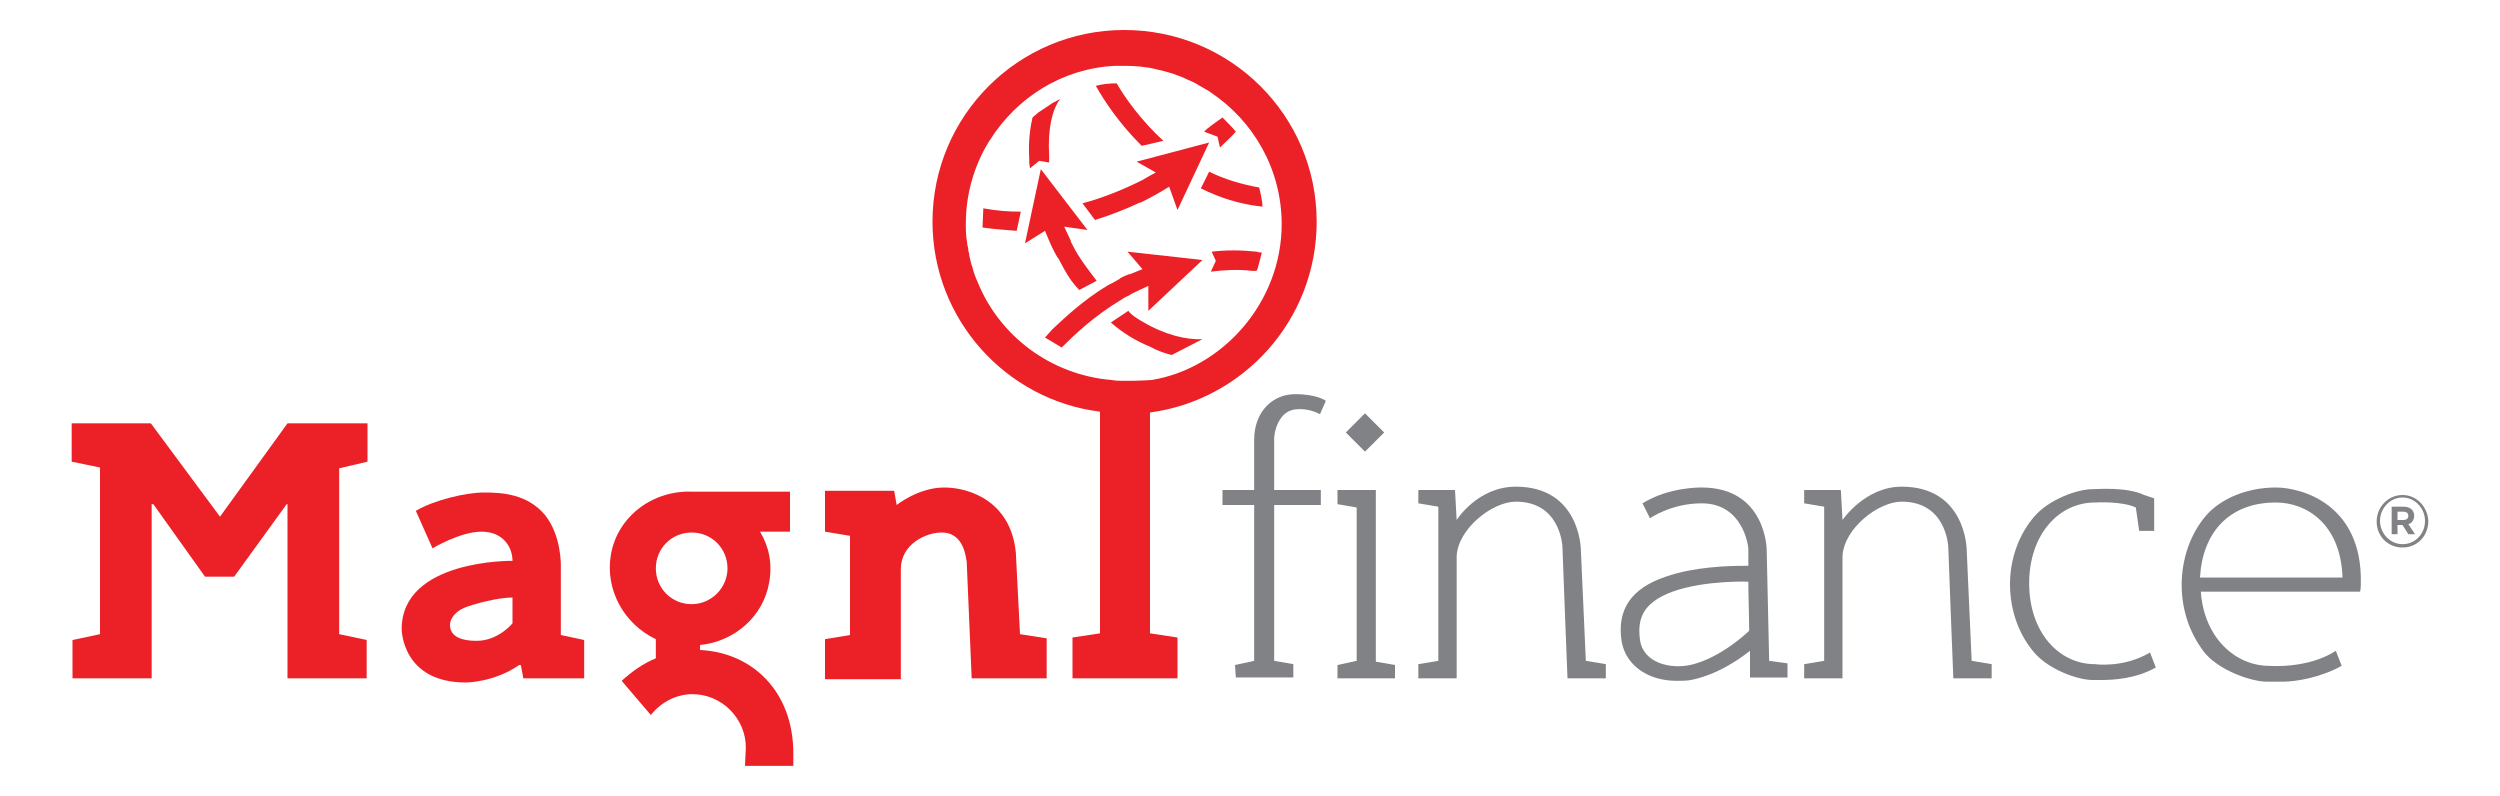 <?xml version="1.0" encoding="utf-8"?>
<!-- Generator: Adobe Illustrator 19.0.0, SVG Export Plug-In . SVG Version: 6.00 Build 0)  -->
<svg version="1.1" baseProfile="tiny" id="Layer_1" xmlns="http://www.w3.org/2000/svg" xmlns:xlink="http://www.w3.org/1999/xlink"
	 x="0px" y="0px" viewBox="-147 373.4 300 95.5" xml:space="preserve">
<g>
	<polygon fill="#EC2027" points="-128.8,454.8 -138.3,454.8 -138.3,450.2 -135,449.5 -135,429.5 -138.4,428.8 -138.4,424.2 
		-128.9,424.2 -120.6,435.4 -112.5,424.2 -102.9,424.2 -102.9,428.8 -106.3,429.6 -106.3,449.5 -103,450.2 -103,454.8 -112.5,454.8 
		-112.5,433.9 -112.6,433.9 -118.9,442.6 -122.4,442.6 -128.6,433.9 -128.8,433.9 	"/>
	<path fill="#EC2027" d="M-79.7,449.6v-8.3c0,0,0.1-3.6-1.9-6.1c-2.1-2.5-5.1-2.7-7.3-2.7c-2.2,0-6,0.9-8.2,2.2l2,4.5
		c0,0,3.3-2,5.9-2c2.6,0,3.7,1.9,3.7,3.5c0,0-13.3-0.2-13.3,8.2c0,0,0,6.4,7.7,6.4c0,0,3.4,0,6.4-2.1h0.2l0.3,1.6h7.3v-4.6
		L-79.7,449.6z M-85.5,448.2c0,0-1.7,2.1-4.3,2.1c-2.6,0-3.2-1-3.2-1.9s0.8-1.7,1.8-2.1s3.9-1.2,5.7-1.2
		C-85.5,445.2-85.5,448.2-85.5,448.2z"/>
	<path fill="#EC2027" d="M-72.3,455.8"/>
	<path fill="#EC2027" d="M-63,451.4v-0.6c4.1-0.4,7.6-3.4,8.3-7.5c0.4-2.2,0-4.3-1.1-6.1h3.6v-4.8h-11.7c-4.7-0.2-9,2.9-9.8,7.6
		c-0.7,4.2,1.6,8.3,5.4,10.1v2.3c-1.5,0.6-2.9,1.6-4.1,2.7l3.5,4.1c1.2-1.5,3-2.5,5-2.5c3.5,0,6.4,2.9,6.4,6.4l-0.1,2.2h5.8v-1.5
		C-51.8,456.4-56.7,451.7-63,451.4z M-64,445.9c-2.4,0-4.3-1.9-4.3-4.3s1.9-4.3,4.3-4.3c2.4,0,4.3,1.9,4.3,4.3
		C-59.7,443.9-61.6,445.9-64,445.9z"/>
	<path fill="#EC2027" d="M-34,437.3c-1.9,0-4.9,1.4-4.9,4.4c0,1.2,0,13.2,0,13.2H-48v-4.8l3-0.5v-11.9l-3-0.5v-4.9h8.3l0.3,1.7
		c0,0,2.6-2.1,5.7-2.1s8,1.7,8.6,7.8l0.5,9.8l3.2,0.5v4.8h-9l-0.6-14.1C-31.1,440.8-31.1,437.3-34,437.3z"/>
	<g>
		<path fill="#808285" d="M141.3,432.8c-1.7,0-3.1,1.4-3.1,3.2c0,1.7,1.3,3.1,3.1,3.1s3.1-1.4,3.1-3.2
			C144.3,434.2,143,432.8,141.3,432.8z M141.3,438.7c-1.5,0-2.7-1.3-2.7-2.8s1.2-2.8,2.7-2.8s2.7,1.3,2.7,2.8
			C144,437.5,142.8,438.7,141.3,438.7z"/>
		<path fill="#808285" d="M142,436.3c0.4-0.1,0.7-0.5,0.7-1c0-0.7-0.5-1.1-1.3-1.1H140v3.3h0.7v-1.1h0.6l0.7,1.1h0.8L142,436.3z
			 M141.4,435.8h-0.7v-1h0.7c0.4,0,0.6,0.2,0.6,0.5C142,435.6,141.8,435.8,141.4,435.8z"/>
		<path fill="#808285" d="M1.2,453.2l2.3-0.5V434h-3.8v-1.8h3.8c0,0,0-2.5,0-6s2.3-5.5,4.9-5.5c2.7,0,3.7,0.8,3.7,0.8l-0.7,1.6
			c-1.3-0.7-2.6-0.6-2.6-0.6c-2.5,0-2.9,3-2.9,3.5c0,0.6,0,6.2,0,6.2h5.6v1.8H5.9v18.7l2.3,0.4v1.6H1.3L1.2,453.2L1.2,453.2z"/>
		<g>
			<g>
				<polygon fill="#808285" points="18.1,432.2 13.5,432.2 13.5,433.9 15.8,434.3 15.8,452.7 13.5,453.2 13.5,454.8 20.4,454.8 
					20.4,453.2 18.1,452.8 				"/>
				<polygon fill="#808285" points="19.1,425.3 16.8,423 14.5,425.3 16.8,427.6 				"/>
			</g>
		</g>
		<path fill="#808285" d="M74.1,435.8l-0.2-3.6h-4.4v1.6l2.4,0.4v18.5l-2.4,0.4v1.7h4.6v-14.7c0.2-3.3,4.3-6.5,7.1-6.5
			c5.2,0,5.6,5,5.6,5.6c0,0.5,0.6,15.6,0.6,15.6h4.6v-1.7l-2.4-0.4l-0.6-13.4c0,0-0.1-7.5-7.8-7.5C76.8,431.8,74.1,435.8,74.1,435.8
			z"/>
		<path fill="#808285" d="M27.8,435.8l-0.2-3.6h-4.4v1.6l2.4,0.4v18.5l-2.4,0.4v1.7h4.6v-14.7c0.2-3.3,4.3-6.5,7.1-6.5
			c5.2,0,5.6,5,5.6,5.6c0,0.5,0.6,15.6,0.6,15.6h4.6v-1.7l-2.4-0.4l-0.6-13.4c0,0-0.1-7.5-7.8-7.5C30.3,431.8,27.8,435.8,27.8,435.8
			z"/>
		<path fill="#808285" d="M65.3,452.7L65,439.3c0,0-0.1-7.4-7.8-7.4c0,0-3.9-0.1-7.1,1.9l0.9,1.8c0,0,2.5-1.8,6.2-1.8
			c4.9,0,5.6,5,5.6,5.5c0,0.1,0,0.9,0,2c-0.1,0-0.3,0-0.6,0c-1.7,0-5.9,0.1-9.3,1.3c-4.2,1.4-5.9,4-5.3,7.8c0.5,2.8,3.1,4.7,6.6,4.7
			c0.6,0,1.2,0,1.7-0.1s3.4-0.6,7.1-3.5c0,1.9,0,3.2,0,3.2h4.5V453L65.3,452.7z M55.8,453.2c-2.3,0.5-5.6-0.2-6-3
			c-0.3-2.3,0.1-4.4,3.9-5.8c3.9-1.4,9.1-1.2,9.1-1.2l0,0c0,1.8,0.1,4,0.1,5.9C59,452.7,55.8,453.2,55.8,453.2z"/>
		<g>
			<g>
				<path fill="#808285" d="M110.3,432.8c-2.1-1-5.6-0.7-6.2-0.7c-1.8,0-5.2,1.2-7,3.3c-1.8,2.1-2.9,5-2.9,8.1
					c0,3.2,1.1,6.1,2.9,8.2s5.3,3.3,7,3.3c0.2,0,0.5,0,1,0l0,0c1.4,0,4.1-0.1,6.6-1.5l-0.7-1.8c-3.2,1.9-6.6,1.4-6.6,1.4
					c-4.4,0-7.9-3.9-7.9-9.7c0-5.8,3.5-9.7,7.9-9.7c0,0,3.2-0.2,4.9,0.6l0.4,2.8h1.8v-3.9L110.3,432.8z"/>
			</g>
		</g>
		<path fill="#808285" d="M136.3,443.4c0.2-9.5-7.1-11.5-10.2-11.5c-3.4,0-6.6,1.3-8.4,3.4s-2.9,5.1-2.9,8.3s1.1,6.1,2.9,8.3
			c1.9,2.1,5.6,3.3,7.3,3.3c0.2,0,1.6,0,2,0c1.5,0,4.5-0.5,7-1.9l-0.7-1.8c-3.4,2.2-8,1.8-8,1.8c-4,0-7.8-3.3-8.2-8.9h19.1
			C136.3,444.2,136.3,443.4,136.3,443.4z M117,442.7c0.3-5.4,3.5-9,9.1-9c3.8,0,7.8,2.7,8,9H117z"/>
	</g>
	<path fill="#EC2027" d="M11,400c0-12.7-10.3-23-23.1-23c-12.7,0-23,10.3-23,23c0,11.7,8.8,21.4,20.1,22.8v26.6l-3.3,0.5v4.9h12.6
		v-4.9l-3.3-0.5v-26.5C2.2,421.4,11,411.8,11,400z M-12,419.1c-0.6,0-1.1,0-1.6-0.1c-7.3-0.6-13.5-5.3-16.1-11.8
		c-0.2-0.4-0.5-1.2-0.6-1.7c-0.1-0.2-0.3-1-0.4-1.5c0,0,0,0,0-0.1c0-0.2-0.1-0.3-0.1-0.4s0-0.4-0.1-0.6c-0.1-0.7-0.2-1.4-0.2-2.1
		l0,0l0,0c0-0.2,0-0.4,0-0.6c0-3.5,1-6.9,2.7-9.7c0.1-0.1,0.1-0.2,0.2-0.3c3.2-5.1,8.7-8.6,15-8.9l0,0c0.4,0,0.7,0,1.1,0l0,0l0,0
		l0,0c1.3,0,2.6,0.1,3.8,0.4c1.4,0.3,2.7,0.7,3.9,1.3c0.4,0.2,0.8,0.3,1.2,0.6c0.2,0.1,0.5,0.3,0.7,0.4c0.3,0.2,0.6,0.3,0.8,0.5l0,0
		c5.1,3.4,8.5,9.2,8.5,15.8c0,9.4-7.1,17.3-15.6,18.7C-10.3,419.1-11.4,419.1-12,419.1z M-17.1,397.8l1.5,2c1.9-0.6,3.7-1.3,5.4-2.1
		h0.1c1.2-0.6,2.3-1.2,3.4-1.9l1,2.8l3.8-8.1l-8.7,2.3l2.3,1.3c-0.6,0.3-1.1,0.6-1.6,0.9C-12.1,396.1-14.5,397.1-17.1,397.8z
		 M-2.7,404.6l-9-1l1.8,2.1c-0.5,0.2-1,0.4-1.5,0.6h-0.1c-0.2,0.1-0.3,0.1-0.5,0.2s-0.5,0.2-0.7,0.4c-0.2,0.1-0.5,0.3-0.7,0.4
		s-0.4,0.2-0.6,0.3l0,0c-3,1.8-5.2,3.9-6.7,5.3c-0.3,0.3-0.6,0.7-0.9,1l2,1.2c1.4-1.4,3.9-3.8,7.1-5.7c0.3-0.2,0.6-0.4,0.9-0.5
		c0.2-0.1,0.3-0.2,0.5-0.3c0.6-0.3,1.3-0.6,1.9-0.9v3L-2.7,404.6z M4.1,395.9c-2.2-0.4-4.2-1-6-1.9l-1,2c2.2,1.1,4.6,1.9,7.4,2.2
		C4.5,397.6,4.3,396.7,4.1,395.9z M-23.5,392.2c0,0.5,0,0.9,0.1,1.4l1.1-0.9l1.2,0.2c0-0.3,0-0.6,0-0.8c-0.2-3.3,0.4-5.6,1.3-6.8
		c-0.3,0.1-0.5,0.3-0.8,0.4l-1.8,1.2c-0.2,0.2-0.5,0.4-0.7,0.6C-23.4,388.8-23.6,390.4-23.5,392.2z M3.8,403.6
		c-1.9-0.2-3.7-0.2-5.4,0l0.5,1.1l-0.6,1.3c1.6-0.2,3.2-0.3,4.9-0.1h0.6c0-0.1,0-0.1,0.1-0.2l0.5-1.9v-0.1
		C4,403.7,3.8,403.6,3.8,403.6z M-0.3,387.5c-0.4,0.3-1.9,1.3-2.2,1.7l1.6,0.6l0.3,1.3c0.5-0.5,1.6-1.5,1.9-1.9
		C0.8,388.6,0.3,388.1-0.3,387.5z M-6.4,416l3.7-1.9c-1.9,0.1-4.5-0.5-7.2-2.1c0,0-1.3-0.7-1.7-1.3l-2.1,1.4c1.5,1.3,3,2.2,4.7,2.9
		C-8.1,415.5-7.2,415.8-6.4,416z M-29.1,400.7c1.4,0.2,2.8,0.3,4.1,0.4l0.5-2.3c-1.4,0-2.9-0.1-4.5-0.4L-29.1,400.7z M-15.5,383.7
		c1,1.8,2.8,4.5,5.5,7.2l2.6-0.6c-2.6-2.4-4.5-5-5.6-6.9C-13.9,383.4-14.8,383.5-15.5,383.7z M-20.1,404.3l0.1,0.1
		c0.2,0.4,0.5,0.9,0.7,1.3c0.7,1.2,0.9,1.5,1.8,2.5l2.1-1.1c-0.6-0.8-1.3-1.7-1.9-2.6c-0.6-0.9-0.9-1.5-1.2-2.1v-0.1
		c-0.3-0.6-0.5-1.1-0.8-1.7l2.8,0.4l-5.6-7.3l-1.9,8.9l2.4-1.5C-21.1,402.3-20.7,403.3-20.1,404.3z"/>
</g>
</svg>

